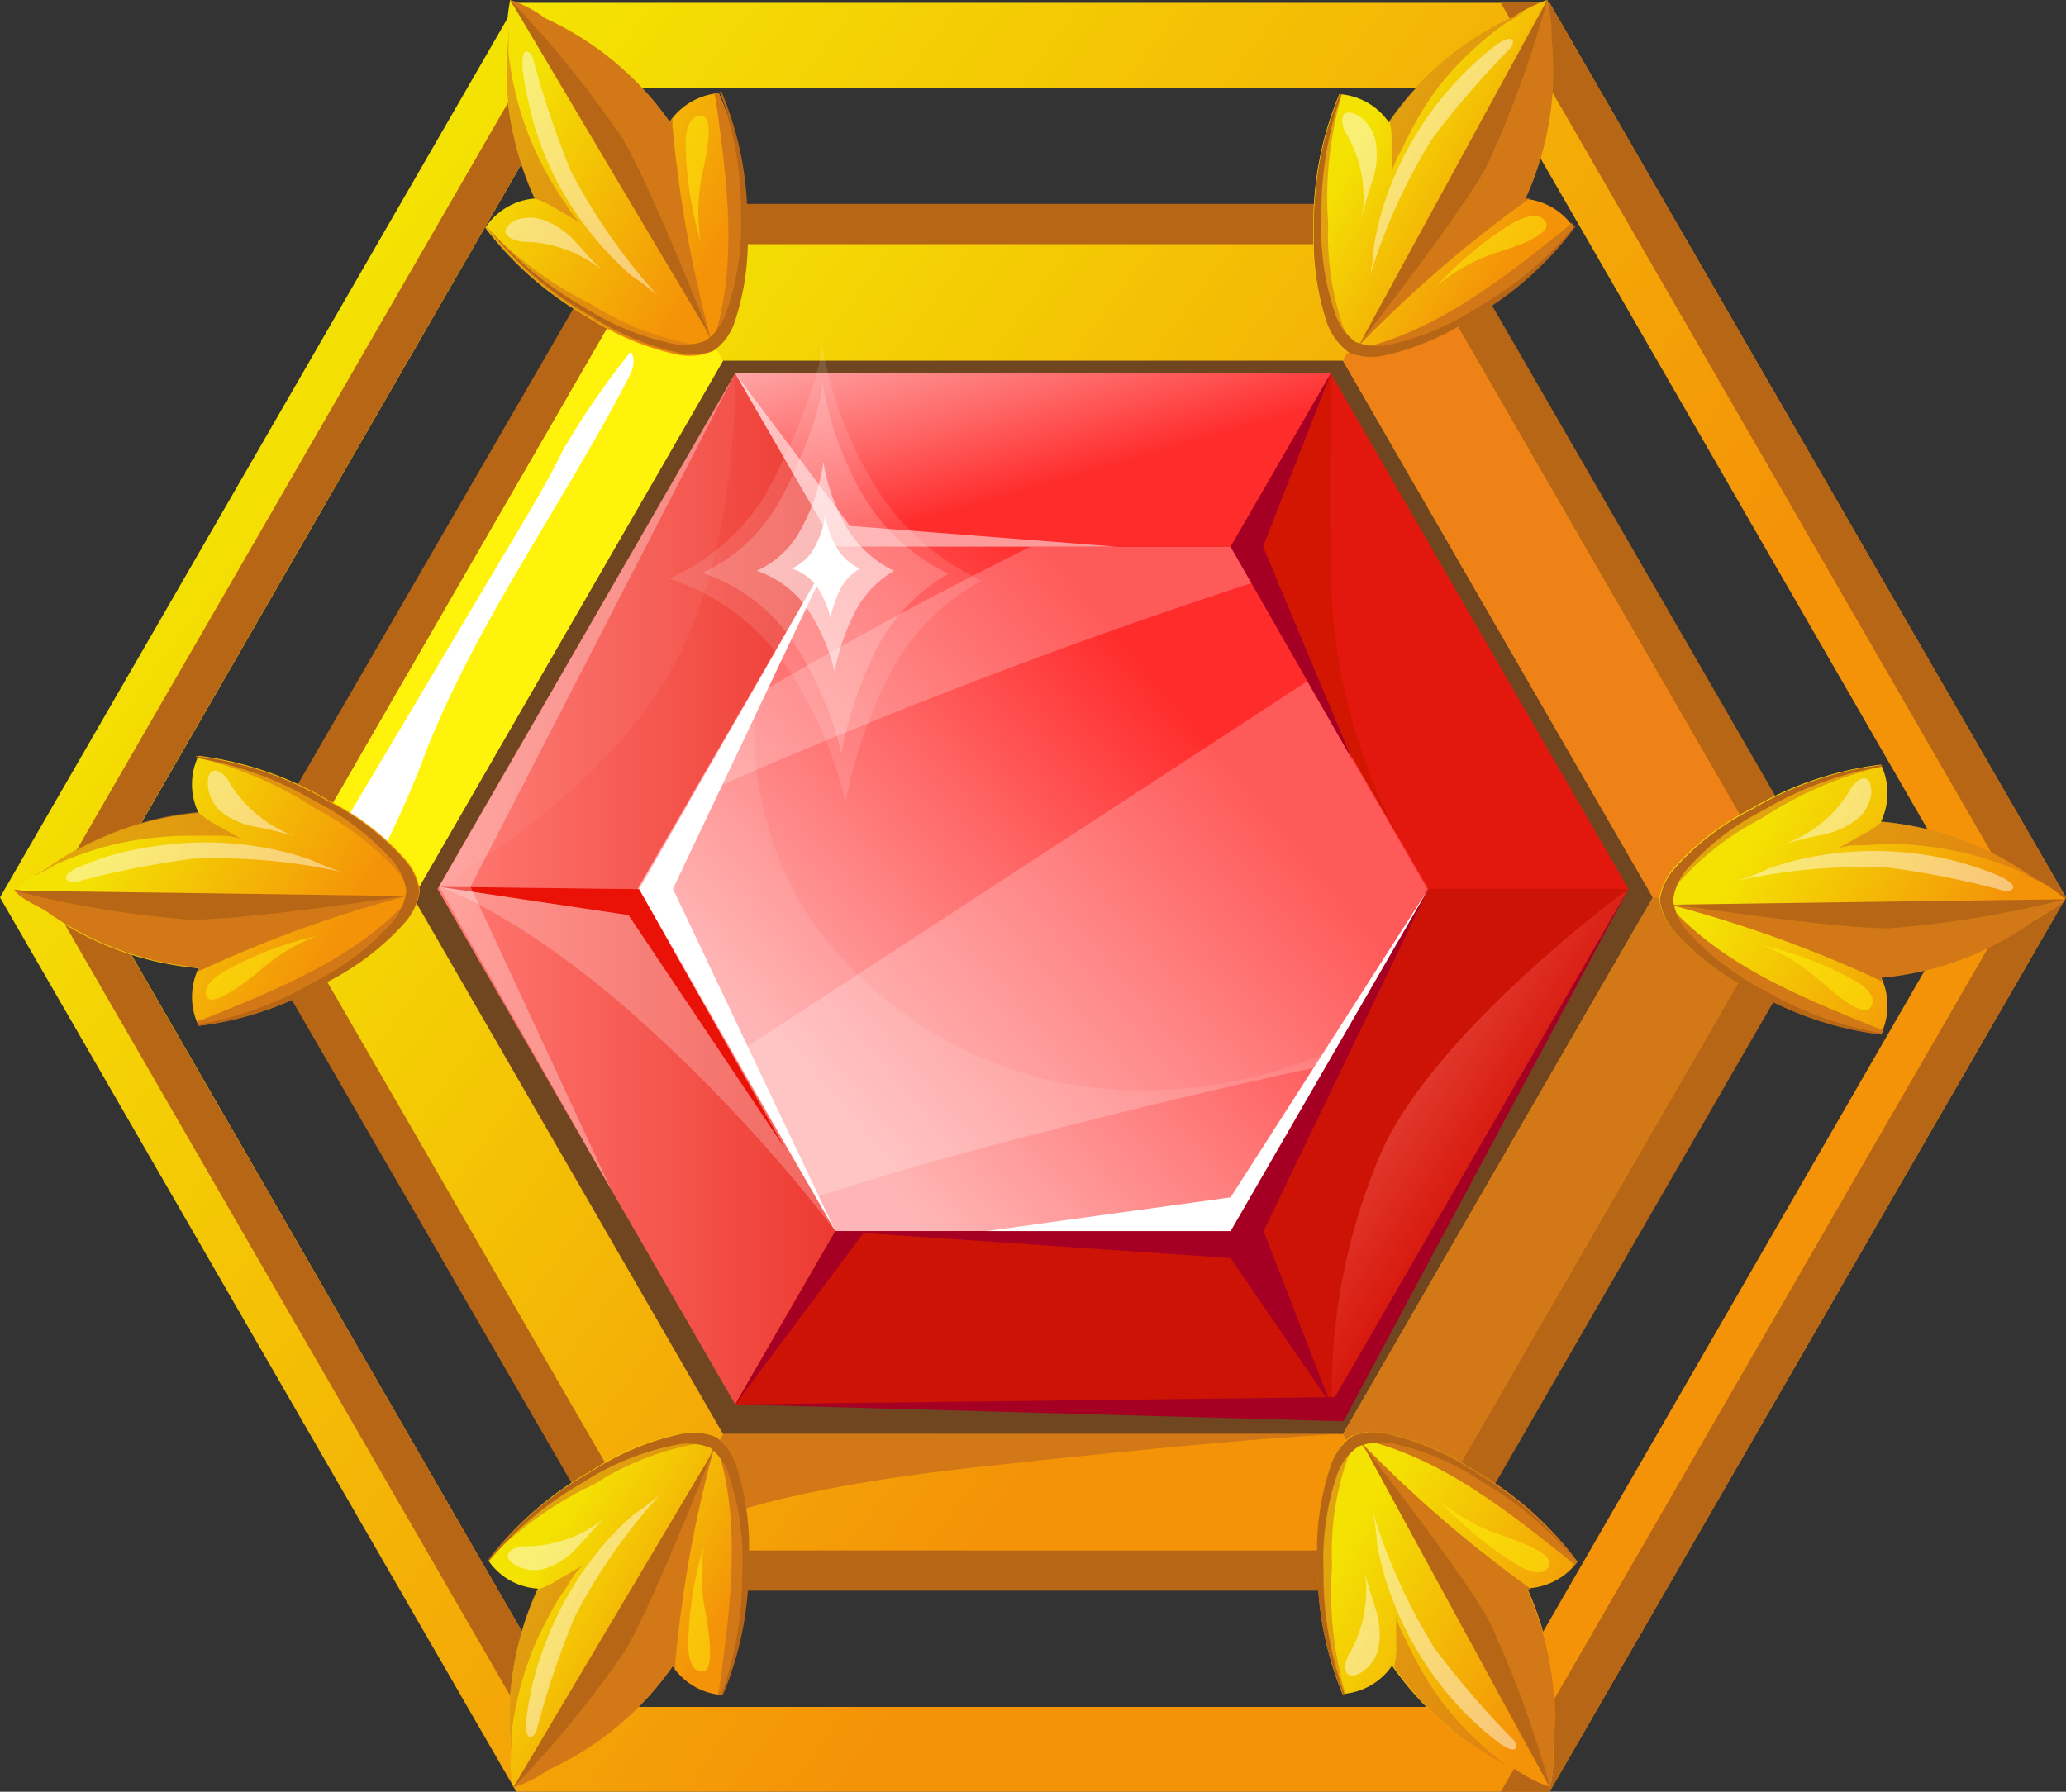 <svg xmlns="http://www.w3.org/2000/svg" xmlns:xlink="http://www.w3.org/1999/xlink" viewBox="0 0 79.61 69.06"><rect x="0" y="0" width="79.61" height="69.06" fill="#333333" stroke="none"/><defs><style>.cls-1{fill:url(#linear-gradient);}.cls-2{fill:#b76615;}.cls-3{fill:url(#linear-gradient-2);}.cls-4{fill:#704621;}.cls-5{fill:url(#linear-gradient-3);}.cls-6{fill:url(#linear-gradient-4);}.cls-7{fill:#cc1305;}.cls-8{fill:#d31602;}.cls-9{fill:#a50024;}.cls-10,.cls-12,.cls-14,.cls-15,.cls-17,.cls-19,.cls-25,.cls-32,.cls-33{fill:#fff;}.cls-10{opacity:0.09;}.cls-11{opacity:0.22;}.cls-13{fill:url(#linear-gradient-5);}.cls-14{opacity:0.23;}.cls-15{opacity:0.52;}.cls-16{fill:#ea1106;}.cls-17{opacity:0.05;}.cls-18,.cls-26{opacity:0.48;}.cls-18{fill:url(#linear-gradient-6);}.cls-19{opacity:0.3;}.cls-20,.cls-26{fill:#fff30b;}.cls-21{fill:#d37816;}.cls-22{fill:#ef8216;}.cls-23{fill:url(#linear-gradient-7);}.cls-24{opacity:0.59;}.cls-25{opacity:0.45;}.cls-27{fill:url(#linear-gradient-8);}.cls-28{fill:url(#linear-gradient-9);}.cls-29{fill:url(#linear-gradient-10);}.cls-30{fill:url(#linear-gradient-11);}.cls-31{fill:url(#linear-gradient-12);}.cls-32{opacity:0.18;}.cls-33{opacity:0.12;}</style><linearGradient id="linear-gradient" x1="10.5" y1="12.69" x2="69.11" y2="56.48" gradientUnits="userSpaceOnUse"><stop offset="0.02" stop-color="#f4e203"/><stop offset="0.7" stop-color="#f49308"/></linearGradient><linearGradient id="linear-gradient-2" x1="17.63" y1="18.02" x2="64.21" y2="52.82" xlink:href="#linear-gradient"/><linearGradient id="linear-gradient-3" x1="16.86" y1="34.26" x2="62.75" y2="34.26" gradientUnits="userSpaceOnUse"><stop offset="0" stop-color="#ff7a73"/><stop offset="0.36" stop-color="#eb352c"/><stop offset="0.5" stop-color="#e2180e"/></linearGradient><linearGradient id="linear-gradient-4" x1="30.96" y1="41.78" x2="54.18" y2="22.04" gradientUnits="userSpaceOnUse"><stop offset="0" stop-color="#ffaeae"/><stop offset="0.38" stop-color="#ff6767"/><stop offset="0.67" stop-color="#ff2c2c"/></linearGradient><linearGradient id="linear-gradient-5" x1="38.77" y1="10.8" x2="45.12" y2="32.85" gradientUnits="userSpaceOnUse"><stop offset="0" stop-color="#ffaeae"/><stop offset="0.2" stop-color="#ff6767"/><stop offset="0.35" stop-color="#ff2c2c"/></linearGradient><linearGradient id="linear-gradient-6" x1="53.01" y1="41.56" x2="62.6" y2="47.87" gradientUnits="userSpaceOnUse"><stop offset="0" stop-color="#ff7a73"/><stop offset="0.35" stop-color="#eb352c"/><stop offset="0.5" stop-color="#e2180e"/></linearGradient><linearGradient id="linear-gradient-7" x1="19.17" y1="4.3" x2="31.42" y2="11.67" xlink:href="#linear-gradient"/><linearGradient id="linear-gradient-8" x1="52.47" y1="4.79" x2="61.71" y2="10.35" xlink:href="#linear-gradient"/><linearGradient id="linear-gradient-9" x1="4.21" y1="31.62" x2="16.25" y2="38.86" xlink:href="#linear-gradient"/><linearGradient id="linear-gradient-10" x1="67.3" y1="32.19" x2="79.33" y2="39.43" xlink:href="#linear-gradient"/><linearGradient id="linear-gradient-11" x1="20.38" y1="60.15" x2="29.62" y2="65.71" xlink:href="#linear-gradient"/><linearGradient id="linear-gradient-12" x1="51.55" y1="59.35" x2="63.75" y2="66.68" xlink:href="#linear-gradient"/></defs><g id="Layer_2" data-name="Layer 2"><g id="Layer_1-2" data-name="Layer 1"><path class="cls-1" d="M59.71,69.06l19.9-34.47L59.71.11H19.9L0,34.59,19.9,69.06ZM21.79,3.38h36l18,31.21-18,31.2h-36l-18-31.2Z"/><polygon class="cls-2" points="19.91 3.38 1.9 34.59 19.91 65.79 21.79 65.79 3.78 34.59 21.79 3.38 19.91 3.38"/><polygon class="cls-2" points="59.71 69.06 79.61 34.59 59.71 0.11 57.83 0.11 77.73 34.59 57.83 69.06 59.71 69.06"/><path class="cls-2" d="M25.23,61.31H54.38a1.47,1.47,0,0,0,1.28-.74L70.24,35.32a1.48,1.48,0,0,0,0-1.47L55.66,8.6a1.47,1.47,0,0,0-1.28-.74H25.23A1.48,1.48,0,0,0,24,8.6L9.38,33.85a1.44,1.44,0,0,0,0,1.47L24,60.57A1.48,1.48,0,0,0,25.23,61.31Z"/><polygon class="cls-3" points="54.34 59.76 68.88 34.59 54.34 9.41 25.27 9.41 10.73 34.59 25.27 59.76 54.34 59.76"/><polygon class="cls-4" points="51.75 55.27 63.69 34.59 51.75 13.9 27.86 13.9 15.92 34.59 27.86 55.27 51.75 55.27"/><polygon class="cls-5" points="62.75 34.26 51.28 14.39 28.33 14.39 16.86 34.26 28.33 54.13 51.28 54.13 62.75 34.26"/><polygon class="cls-6" points="55.04 34.26 47.42 21.07 32.19 21.07 24.57 34.26 32.19 47.45 47.42 47.45 55.04 34.26"/><polygon class="cls-7" points="55.04 34.26 47.42 47.45 32.19 47.45 28.33 54.13 51.28 54.13 62.75 34.26 55.04 34.26"/><path class="cls-8" d="M54.13,32.68l0,.08Z"/><path class="cls-8" d="M47.42,21.07l6.71,11.61a22.52,22.52,0,0,1-2.8-9.31c-.18-4.94,0-9,0-9Z"/><polygon class="cls-9" points="47.42 47.45 32.19 47.45 47.42 48.49 51.28 54.13 48.69 47.45 55.04 34.26 47.42 47.45"/><polygon class="cls-9" points="28.33 54.13 33.33 47.45 32.19 47.45 28.33 54.13"/><path class="cls-10" d="M24.57,34.26l7.62,13.19H47.42l4-7A18.29,18.29,0,0,1,43.07,42a15.53,15.53,0,0,1-11.89-6.66,13.36,13.36,0,0,1-2-9Z"/><g class="cls-11"><path class="cls-12" d="M39.71,21.07Q34.14,23.83,28.78,27L26.57,30.8a226.63,226.63,0,0,1,21.66-8.33l-.81-1.4Z"/><path class="cls-12" d="M51.12,41.05,55,34.26l-4.63-8L28.27,40.68l3.16,5.47c2.13-.72,4.29-1.33,6.46-1.91C42.27,43.07,46.69,42,51.12,41.05Z"/></g><polygon class="cls-13" points="51.28 14.39 28.33 14.39 32.19 21.07 47.42 21.07 51.28 14.39"/><path class="cls-14" d="M32.19,47.45,24.63,34.27l-7.71-.09s2.87.89,7.41,4.85A61.07,61.07,0,0,1,32.19,47.45Z"/><polygon class="cls-15" points="32.75 20.27 28.33 14.39 32.19 21.07 43.01 21.07 32.75 20.27"/><polygon class="cls-16" points="24.63 34.27 16.92 34.18 24.22 35.27 30.25 44.27 24.63 34.27"/><path class="cls-17" d="M28.33,14.39,16.92,34.18s6.2-3.53,8.9-8.25S28.33,14.39,28.33,14.39Z"/><path class="cls-18" d="M53.32,44.2a23.39,23.39,0,0,0-2,9.93L62.75,34.26S55.58,39.48,53.32,44.2Z"/><polygon class="cls-9" points="47.42 21.07 52.11 29.29 48.67 21.07 51.28 14.39 47.42 21.07"/><polygon class="cls-12" points="24.63 34.27 32.19 47.45 25.93 34.26 32.19 21.07 24.63 34.27"/><polygon class="cls-12" points="47.42 46.15 38.01 47.45 47.42 47.45 55.04 34.26 47.42 46.15"/><polygon class="cls-9" points="51.44 53.85 28.33 54.13 51.77 54.78 62.75 34.26 51.44 53.85"/><polygon class="cls-19" points="16.92 34.18 23.58 45.91 18.13 34.18 28.33 14.39 16.92 34.18"/><polygon class="cls-20" points="25.27 9.41 10.73 34.59 15.92 34.59 27.86 13.9 25.27 9.41"/><polygon class="cls-21" points="63.69 34.59 51.75 55.27 54.34 59.76 68.88 34.59 63.69 34.59"/><path class="cls-21" d="M51.75,55.27H27.87l-2.6,4.49s1.35-2,12.36-3.21C49,55.31,51.75,55.27,51.75,55.27Z"/><path class="cls-22" d="M54.34,9.41c-.3,0-2.59,4.49-2.59,4.49L63.69,34.59h5.19Z"/><path class="cls-12" d="M14,33.41a2.13,2.13,0,0,0,.93-1,36.32,36.32,0,0,0,1.53-3.56c2-5,5.24-9.44,7.73-14.23.18-.33.34-.77.11-1.06a31.2,31.2,0,0,0-2.59,3.76c-.71,1.45-1.56,2.82-2.39,4.22l-6,10.09a2.51,2.51,0,0,0-.39.94.84.84,0,0,0,.41.87A.79.79,0,0,0,14,33.41Z"/><path class="cls-23" d="M18.7,8.78a13.07,13.07,0,0,0,3.95,3.45,10.35,10.35,0,0,0,3.41,1.43,2.29,2.29,0,0,0,1.38-.11,2.31,2.31,0,0,0,.79-1.14,10.18,10.18,0,0,0,.47-3.66,12.81,12.81,0,0,0-1-5.16A2.57,2.57,0,0,0,25.8,4.7,11.9,11.9,0,0,0,21,.7,5.54,5.54,0,0,0,19.66,0a5.49,5.49,0,0,0-.1,1.49,11.92,11.92,0,0,0,1.05,6.16A2.52,2.52,0,0,0,18.7,8.78Z"/><path class="cls-21" d="M20.16.63c.71,1.33,1.73,2.54,2.51,3.83s1.62,2.78,2.38,4.2c.42.79.83,1.58,1.24,2.38a12.2,12.2,0,0,1,1.19,2.33,47.22,47.22,0,0,1-1.57-8.56,1.93,1.93,0,0,0,0-.24.64.64,0,0,1-.1.13A11.9,11.9,0,0,0,21,.7,4.53,4.53,0,0,0,19.66,0C19.7.2,20.06.46,20.16.63Z"/><path class="cls-21" d="M27.46,13.54a2.36,2.36,0,0,0,.77-1.13,10.15,10.15,0,0,0,.47-3.66,12.76,12.76,0,0,0-1-5.15l-.18,0a3.43,3.43,0,0,1,.09.44c.4,2.89.79,5.88,0,8.7C27.57,13,27.5,13.27,27.46,13.54Z"/><g class="cls-24"><path class="cls-21" d="M26.05,13.63a2.29,2.29,0,0,0,1.38-.1,1.07,1.07,0,0,0,.16-.14,10.82,10.82,0,0,1-4.8-1.66,14.51,14.51,0,0,1-4.07-3,.1.1,0,0,1,0,.05,12.73,12.73,0,0,0,4,3.45A9.86,9.86,0,0,0,26.05,13.63Z"/><path class="cls-21" d="M20.59,7.65h0a3.08,3.08,0,0,1,.76.35l1,.58a3,3,0,0,1-.56-.74A8.82,8.82,0,0,1,21.25,7a12.79,12.79,0,0,1-.84-1.7A12.47,12.47,0,0,1,19.59,2a9.67,9.67,0,0,0,0-1c0,.17,0,.34,0,.5A11.77,11.77,0,0,0,20.59,7.65Z"/></g><path class="cls-2" d="M19.66,0s7.71,13,7.67,12.89S25.15,7.33,24,5.36A40.47,40.47,0,0,0,19.66,0Z"/><path class="cls-25" d="M21,6a12.37,12.37,0,0,0,2.45,3.77,12,12,0,0,0,.89.86,9.3,9.3,0,0,1,1,.76A22.84,22.84,0,0,1,22,6.6a34.71,34.71,0,0,1-1.46-4.35.49.49,0,0,0-.11-.2c-.36-.32-.3.54-.29.64a11.15,11.15,0,0,0,.2,1.13A12.24,12.24,0,0,0,21,6Z"/><path class="cls-25" d="M20.25,9.32a4.93,4.93,0,0,1,3,1.13c-.38-.33-.7-.73-1.05-1.1a3,3,0,0,0-1.24-.86,1.52,1.52,0,0,0-1.09,0c-.28.14-.63.44-.18.69A1.24,1.24,0,0,0,20.25,9.32Z"/><path class="cls-2" d="M27.22,13.12a2.29,2.29,0,0,1-1.38.11,10.3,10.3,0,0,1-3.4-1.43,13.49,13.49,0,0,1-3.68-3.08l0,0a13,13,0,0,0,4,3.45,10.3,10.3,0,0,0,3.4,1.43,2.28,2.28,0,0,0,1.38-.11,2.25,2.25,0,0,0,.79-1.14,10,10,0,0,0,.47-3.67,12.79,12.79,0,0,0-1-5.15h-.07a13.23,13.23,0,0,1,.82,4.72A10.2,10.2,0,0,1,28,12,2.31,2.31,0,0,1,27.22,13.12Z"/><path class="cls-26" d="M27,4.45c-.49,0-.57.71-.58,1A13.78,13.78,0,0,0,27,9.31a7.05,7.05,0,0,1,.06-2.59C27.13,6.33,27.62,4.47,27,4.45Z"/><path class="cls-27" d="M59.62,0a5.73,5.73,0,0,0-1.33.67,11.82,11.82,0,0,0-4.77,4.05,2.52,2.52,0,0,0-1.91-1.09,12.82,12.82,0,0,0-1,5.16,10.11,10.11,0,0,0,.51,3.66,2.33,2.33,0,0,0,.8,1.14,2.29,2.29,0,0,0,1.38.09,10.25,10.25,0,0,0,3.39-1.46,12.87,12.87,0,0,0,3.92-3.49,2.51,2.51,0,0,0-1.92-1.07,11.92,11.92,0,0,0,1-6.17A5.48,5.48,0,0,0,59.62,0Z"/><path class="cls-21" d="M59.62,0c-.12.11-.16.56-.26.73-.78,1.28-1.3,2.78-2,4.11S55.79,7.65,55,9q-.69,1.16-1.41,2.28a12.62,12.62,0,0,1-1.4,2.22,47.6,47.6,0,0,1,6.57-5.72l.19-.13-.16,0a11.92,11.92,0,0,0,1-6.17A5,5,0,0,0,59.62,0Z"/><path class="cls-21" d="M56.74,12.22a12.74,12.74,0,0,0,3.92-3.49,1.34,1.34,0,0,0-.11-.14,3.08,3.08,0,0,1-.33.3c-2.29,1.83-4.65,3.69-7.47,4.46a4.22,4.22,0,0,0-.76.25,2.3,2.3,0,0,0,1.36.08A10.05,10.05,0,0,0,56.74,12.22Z"/><g class="cls-24"><path class="cls-21" d="M51.62,3.61a13.14,13.14,0,0,0-.95,5.16,10.37,10.37,0,0,0,.51,3.66,2.31,2.31,0,0,0,.8,1.13l.2.08a10.88,10.88,0,0,1-1-5,14.24,14.24,0,0,1,.53-5Z"/><path class="cls-21" d="M53.63,6.66A2.89,2.89,0,0,1,54,5.8c.13-.29.28-.58.43-.87a11.64,11.64,0,0,1,1-1.58A12.45,12.45,0,0,1,57.87,1c.21-.16.6-.34.86-.56L58.3.65a11.88,11.88,0,0,0-4.76,4v0a2.86,2.86,0,0,1,.08.83Z"/></g><path class="cls-2" d="M52.44,13.17c.06-.07,3.71-4.73,4.82-6.71A39.86,39.86,0,0,0,59.62,0S52.39,13.25,52.44,13.17Z"/><path class="cls-25" d="M58.29,1.7c.09-.47-.61,0-.69.08a8.94,8.94,0,0,0-.88.75A12.44,12.44,0,0,0,55.23,4.2a12.62,12.62,0,0,0-2,4c-.11.4-.2.8-.28,1.21a8.27,8.27,0,0,1-.16,1.23,22.28,22.28,0,0,1,2.39-5.28,34.09,34.09,0,0,1,3-3.48A.41.41,0,0,0,58.29,1.7Z"/><path class="cls-25" d="M52.9,6.92A3,3,0,0,0,53,5.41a1.52,1.52,0,0,0-.6-.91c-.26-.17-.7-.32-.68.19a1.13,1.13,0,0,0,.21.55,4.84,4.84,0,0,1,.55,3.14A15.15,15.15,0,0,1,52.9,6.92Z"/><path class="cls-2" d="M51.63,3.64a12.83,12.83,0,0,0-1,5.17,10.18,10.18,0,0,0,.51,3.66A2.41,2.41,0,0,0,52,13.6a2.29,2.29,0,0,0,1.38.09,10.05,10.05,0,0,0,3.39-1.46,12.89,12.89,0,0,0,3.93-3.49.1.1,0,0,1,0-.05A13.35,13.35,0,0,1,57,11.81a10.25,10.25,0,0,1-3.39,1.46,2.29,2.29,0,0,1-1.38-.09,2.33,2.33,0,0,1-.8-1.14,10.11,10.11,0,0,1-.51-3.66,13.44,13.44,0,0,1,.77-4.73Z"/><path class="cls-26" d="M59.56,8.55c-.24-.43-.9-.13-1.2,0a14,14,0,0,0-3,2.47,7,7,0,0,1,2.27-1.27C58,9.63,59.86,9.1,59.56,8.55Z"/><path class="cls-28" d="M.55,34.33a5.26,5.26,0,0,0,1.24.83,11.91,11.91,0,0,0,5.86,2.16,2.56,2.56,0,0,0,0,2.21,13.05,13.05,0,0,0,5-1.71,10.08,10.08,0,0,0,2.93-2.24,2.28,2.28,0,0,0,.6-1.25,2.25,2.25,0,0,0-.6-1.25,9.91,9.91,0,0,0-2.93-2.24,12.89,12.89,0,0,0-5-1.71,2.53,2.53,0,0,0,0,2.2A11.92,11.92,0,0,0,1.79,33.5,5.26,5.26,0,0,0,.55,34.33Z"/><path class="cls-21" d="M7.8,37.37A47.33,47.33,0,0,1,16,34.45a11.91,11.91,0,0,1-2.61.13c-.89.05-1.79.09-2.68.12-1.61,0-3.22.07-4.83,0s-3.07-.32-4.57-.27c-.2,0-.6-.18-.76-.13.23.35.91.61,1.24.83a11.91,11.91,0,0,0,5.87,2.16,1.11,1.11,0,0,0-.07.16Z"/><path class="cls-21" d="M15.55,35.58a2.39,2.39,0,0,0,.59-1.23,6.1,6.1,0,0,0-.59.54C13.5,37,10.71,38.12,8,39.22a3,3,0,0,1-.42.14l.06.17a13.05,13.05,0,0,0,5-1.71A10.27,10.27,0,0,0,15.55,35.58Z"/><g class="cls-24"><path class="cls-21" d="M16.08,34.54a1.52,1.52,0,0,0,0-.21,2.3,2.3,0,0,0-.59-1.25,10.09,10.09,0,0,0-2.94-2.24,12.89,12.89,0,0,0-5-1.71s0,0,0,.06a14.46,14.46,0,0,1,4.65,2A11,11,0,0,1,16.08,34.54Z"/><path class="cls-21" d="M7.4,32.21c.33,0,.65,0,1,0a2.81,2.81,0,0,1,.92.13l-1-.56a3.28,3.28,0,0,1-.69-.48h0A11.87,11.87,0,0,0,1.76,33.5l-.43.25c.33-.12.67-.37.91-.47a12.12,12.12,0,0,1,3.27-.94A13.34,13.34,0,0,1,7.4,32.21Z"/></g><path class="cls-2" d="M.55,34.33a40.08,40.08,0,0,0,6.78,1.12c2.28,0,8.12-.9,8.22-.91S.55,34.33.55,34.33Z"/><path class="cls-25" d="M2.91,34a34.46,34.46,0,0,1,4.5-.9,22.47,22.47,0,0,1,5.77.51A9.19,9.19,0,0,1,12,33.15a11.66,11.66,0,0,0-1.19-.35,12.74,12.74,0,0,0-4.48-.23A12.56,12.56,0,0,0,4.17,33c-.37.12-.73.25-1.08.4-.09,0-.86.41-.41.57A.37.37,0,0,0,2.91,34Z"/><path class="cls-25" d="M9.87,31.87a14.52,14.52,0,0,1,1.48.36,5,5,0,0,1-2.47-2,1.17,1.17,0,0,0-.37-.45c-.44-.26-.52.19-.5.5a1.53,1.53,0,0,0,.5,1A3,3,0,0,0,9.87,31.87Z"/><path class="cls-2" d="M12.12,37.84a13.28,13.28,0,0,1-4.5,1.65s0,0,0,.06a12.72,12.72,0,0,0,5-1.71,10.06,10.06,0,0,0,2.93-2.23,2.28,2.28,0,0,0,.6-1.26,2.28,2.28,0,0,0-.6-1.25,10.06,10.06,0,0,0-2.93-2.23,12.72,12.72,0,0,0-5-1.71s0,0,0,.06a13.28,13.28,0,0,1,4.5,1.65,10.24,10.24,0,0,1,2.94,2.23,2.35,2.35,0,0,1,.6,1.25,2.35,2.35,0,0,1-.6,1.26A10.24,10.24,0,0,1,12.12,37.84Z"/><path class="cls-26" d="M10,37.42a7.15,7.15,0,0,1,2.22-1.35,13.42,13.42,0,0,0-3.6,1.38c-.29.17-.88.61-.63,1S9.73,37.66,10,37.42Z"/><path class="cls-29" d="M72.48,29.47a12.88,12.88,0,0,0-5,1.7,10,10,0,0,0-2.94,2.24,2.35,2.35,0,0,0-.6,1.25,2.32,2.32,0,0,0,.6,1.25,9.83,9.83,0,0,0,2.94,2.24,12.9,12.9,0,0,0,5,1.71,2.53,2.53,0,0,0,0-2.2,11.78,11.78,0,0,0,5.86-2.17,5.26,5.26,0,0,0,1.24-.83,5.26,5.26,0,0,0-1.24-.83,11.87,11.87,0,0,0-5.86-2.16A2.53,2.53,0,0,0,72.48,29.47Z"/><path class="cls-21" d="M79.57,34.66c-.15,0-.56.14-.76.13-1.5,0-3.06.24-4.57.27s-3.22,0-4.82,0l-2.69-.11a12.55,12.55,0,0,1-2.61-.14,48.17,48.17,0,0,1,8.2,2.92l.21.11-.06-.15a11.82,11.82,0,0,0,5.86-2.17C78.66,35.27,79.34,35,79.57,34.66Z"/><path class="cls-21" d="M67.51,38.15a12.89,12.89,0,0,0,5,1.71,1.22,1.22,0,0,1,.07-.17,2.71,2.71,0,0,1-.43-.14c-2.71-1.1-5.5-2.25-7.54-4.33a5.16,5.16,0,0,0-.6-.53,2.34,2.34,0,0,0,.6,1.22A9.91,9.91,0,0,0,67.51,38.15Z"/><g class="cls-24"><path class="cls-21" d="M67.89,31.54a14.4,14.4,0,0,1,4.64-2s0,0,0-.05a12.83,12.83,0,0,0-5,1.7,10,10,0,0,0-2.94,2.24,2.35,2.35,0,0,0-.6,1.25l0,.21A10.89,10.89,0,0,1,67.89,31.54Z"/><path class="cls-21" d="M74.61,32.67a12.38,12.38,0,0,1,3.27.94,9.51,9.51,0,0,0,.91.47l-.43-.25a11.87,11.87,0,0,0-5.85-2.16v0a2.72,2.72,0,0,1-.69.47l-1,.56a2.56,2.56,0,0,1,.92-.12c.32,0,.65-.05,1-.05A11.92,11.92,0,0,1,74.61,32.67Z"/></g><path class="cls-2" d="M64.58,34.87c.09,0,5.94.91,8.21.91a40.08,40.08,0,0,0,6.78-1.12S64.49,34.86,64.58,34.87Z"/><path class="cls-25" d="M77.21,34.33a.37.37,0,0,0,.23,0c.45-.16-.32-.53-.41-.57A9.9,9.9,0,0,0,76,33.38a11.56,11.56,0,0,0-2.19-.48,12.74,12.74,0,0,0-4.48.23c-.4.1-.8.21-1.19.35a8.62,8.62,0,0,1-1.15.46,22,22,0,0,1,5.77-.5A34.43,34.43,0,0,1,77.21,34.33Z"/><path class="cls-25" d="M72.11,30.58c0-.31-.06-.76-.5-.5a1.24,1.24,0,0,0-.37.45,4.88,4.88,0,0,1-2.47,2,15.19,15.19,0,0,1,1.48-.36,3.06,3.06,0,0,0,1.36-.64A1.53,1.53,0,0,0,72.11,30.58Z"/><path class="cls-2" d="M68,31.2a13.28,13.28,0,0,1,4.5-1.65.14.14,0,0,0,0-.06,12.9,12.9,0,0,0-5,1.71,9.83,9.83,0,0,0-2.94,2.24,2.28,2.28,0,0,0-.6,1.25,2.35,2.35,0,0,0,.6,1.25,10.17,10.17,0,0,0,2.94,2.24,12.88,12.88,0,0,0,5,1.7.14.14,0,0,0,0-.06A13.48,13.48,0,0,1,68,38.18a10.45,10.45,0,0,1-2.94-2.24,2.33,2.33,0,0,1-.59-1.25,2.27,2.27,0,0,1,.59-1.25A10.09,10.09,0,0,1,68,31.2Z"/><path class="cls-26" d="M72.1,38.8c.25-.41-.33-.84-.62-1a13.83,13.83,0,0,0-3.61-1.38,7,7,0,0,1,2.22,1.35C70.4,38,71.77,39.34,72.1,38.8Z"/><path class="cls-30" d="M19.78,68.89a5.59,5.59,0,0,0,1.34-.67,11.82,11.82,0,0,0,4.8-4,2.51,2.51,0,0,0,1.9,1.11,12.8,12.8,0,0,0,1-5.15,10.12,10.12,0,0,0-.47-3.66,2.34,2.34,0,0,0-.79-1.15,2.37,2.37,0,0,0-1.38-.1,9.86,9.86,0,0,0-3.41,1.43,12.58,12.58,0,0,0-3.95,3.45,2.48,2.48,0,0,0,1.91,1.08,12,12,0,0,0-1.05,6.17A5.49,5.49,0,0,0,19.78,68.89Z"/><path class="cls-21" d="M25.92,64.22a1.47,1.47,0,0,0,.1.13,1.77,1.77,0,0,0,0-.23,47.33,47.33,0,0,1,1.57-8.57,12.49,12.49,0,0,1-1.19,2.33c-.41.8-.82,1.6-1.24,2.39-.76,1.42-1.54,2.82-2.38,4.2S21,67,20.28,68.29c-.1.18-.46.44-.5.6a4.55,4.55,0,0,0,1.34-.67A11.82,11.82,0,0,0,25.92,64.22Z"/><path class="cls-21" d="M27.65,65.31l.17,0a12.8,12.8,0,0,0,1-5.15,10.2,10.2,0,0,0-.47-3.67,2.33,2.33,0,0,0-.77-1.12,5.16,5.16,0,0,0,.17.78c.78,2.81.39,5.8,0,8.69A3.58,3.58,0,0,1,27.65,65.31Z"/><g class="cls-24"><path class="cls-21" d="M22.91,57.2a10.84,10.84,0,0,1,4.8-1.67l-.16-.13a2.29,2.29,0,0,0-1.38-.11,10.26,10.26,0,0,0-3.41,1.43,13,13,0,0,0-4,3.45l0,0A14.29,14.29,0,0,1,22.91,57.2Z"/><path class="cls-21" d="M20.53,63.59a14.11,14.11,0,0,1,.84-1.7,8.67,8.67,0,0,1,.53-.81,2.58,2.58,0,0,1,.56-.74l-1,.57a2.78,2.78,0,0,1-.76.36h0a11.77,11.77,0,0,0-1,6.15c0,.17,0,.33,0,.5a9.49,9.49,0,0,0,0-1A12.57,12.57,0,0,1,20.53,63.59Z"/></g><path class="cls-2" d="M19.78,68.89a40.16,40.16,0,0,0,4.35-5.33c1.14-2,3.28-7.48,3.32-7.57S19.78,68.89,19.78,68.89Z"/><path class="cls-25" d="M20.57,66.88a.49.49,0,0,0,.11-.2,33.16,33.16,0,0,1,1.46-4.35,21.92,21.92,0,0,1,3.32-4.75,8.13,8.13,0,0,1-1,.76,12.19,12.19,0,0,0-.9.86A12.66,12.66,0,0,0,21.15,63a12.38,12.38,0,0,0-.68,2.14c-.08.37-.14.75-.19,1.13C20.27,66.34,20.21,67.19,20.57,66.88Z"/><path class="cls-25" d="M21.06,60.44a3,3,0,0,0,1.24-.86c.35-.37.67-.77,1.05-1.11a4.87,4.87,0,0,1-3,1.13,1.23,1.23,0,0,0-.57.1c-.45.25-.1.55.18.68A1.52,1.52,0,0,0,21.06,60.44Z"/><path class="cls-2" d="M27.78,65.34h.07a12.76,12.76,0,0,0,1-5.15,10.15,10.15,0,0,0-.47-3.66,2.27,2.27,0,0,0-.79-1.14,2.28,2.28,0,0,0-1.38-.11,10.1,10.1,0,0,0-3.4,1.43,12.86,12.86,0,0,0-4,3.45l0,.05a13.25,13.25,0,0,1,3.67-3.08A10.14,10.14,0,0,1,26,55.7a2.29,2.29,0,0,1,1.38.11A2.27,2.27,0,0,1,28.13,57a10.15,10.15,0,0,1,.47,3.66A13.24,13.24,0,0,1,27.78,65.34Z"/><path class="cls-26" d="M26.52,63.42c0,.34.09,1.07.58,1s.15-1.88.09-2.26a7.11,7.11,0,0,1-.06-2.6A13.78,13.78,0,0,0,26.52,63.42Z"/><path class="cls-31" d="M60.78,60.2a12.74,12.74,0,0,0-3.92-3.49,9.85,9.85,0,0,0-3.39-1.46,2.29,2.29,0,0,0-1.38.09,2.24,2.24,0,0,0-.8,1.13,10.18,10.18,0,0,0-.51,3.66,12.79,12.79,0,0,0,.95,5.16,2.51,2.51,0,0,0,1.91-1.09,11.82,11.82,0,0,0,4.77,4,5.24,5.24,0,0,0,1.33.68,5.48,5.48,0,0,0,.11-1.49,11.92,11.92,0,0,0-1-6.17A2.54,2.54,0,0,0,60.78,60.2Z"/><path class="cls-21" d="M58.82,61.12a48.11,48.11,0,0,1-6.56-5.72,13.14,13.14,0,0,1,1.4,2.21c.47.76,1,1.52,1.41,2.28.84,1.38,1.64,2.77,2.4,4.19s1.23,2.83,2,4.12c.1.17.14.61.26.73a5,5,0,0,0,.11-1.49,12,12,0,0,0-1-6.18l.16,0Z"/><path class="cls-21" d="M60.67,60.33a.76.76,0,0,0,.11-.14,12.84,12.84,0,0,0-3.92-3.48,10.08,10.08,0,0,0-3.39-1.47,2.39,2.39,0,0,0-1.36.09,5.2,5.2,0,0,0,.76.25c2.81.76,5.18,2.63,7.47,4.45A3.08,3.08,0,0,1,60.67,60.33Z"/><g class="cls-24"><path class="cls-21" d="M52.3,55.29l-.2.07a2.39,2.39,0,0,0-.8,1.14,10.11,10.11,0,0,0-.51,3.66,12.82,12.82,0,0,0,1,5.16h.06a14.47,14.47,0,0,1-.52-5A10.81,10.81,0,0,1,52.3,55.29Z"/><path class="cls-21" d="M58.85,68.53A8.8,8.8,0,0,0,58,68a12.18,12.18,0,0,1-2.42-2.39,11.14,11.14,0,0,1-1-1.59,8.79,8.79,0,0,1-.43-.87,2.89,2.89,0,0,1-.35-.86v1.13a2.89,2.89,0,0,1-.08.83v0a11.91,11.91,0,0,0,4.76,4A4.77,4.77,0,0,1,58.85,68.53Z"/></g><path class="cls-2" d="M52.56,55.75c-.05-.07,7.18,13.18,7.18,13.18a40.9,40.9,0,0,0-2.36-6.46C56.27,60.49,52.61,55.83,52.56,55.75Z"/><path class="cls-25" d="M55.35,64.73a11.79,11.79,0,0,0,1.49,1.67,10.43,10.43,0,0,0,.88.74c.08.07.77.56.69.09a.41.41,0,0,0-.12-.2,35.2,35.2,0,0,1-3-3.48,22.28,22.28,0,0,1-2.39-5.28,8.27,8.27,0,0,1,.16,1.23,11.64,11.64,0,0,0,.28,1.2A12.67,12.67,0,0,0,55.35,64.73Z"/><path class="cls-25" d="M51.84,64.23c0,.51.42.37.68.19a1.49,1.49,0,0,0,.6-.91A3.07,3.07,0,0,0,53,62c-.14-.49-.33-1-.42-1.47a4.87,4.87,0,0,1-.55,3.15A1.13,1.13,0,0,0,51.84,64.23Z"/><path class="cls-2" d="M52.35,55.75a2.37,2.37,0,0,1,1.38-.1,10.08,10.08,0,0,1,3.39,1.47,13.46,13.46,0,0,1,3.65,3.11l0,0a13.16,13.16,0,0,0-3.93-3.49,10.25,10.25,0,0,0-3.39-1.46,2.29,2.29,0,0,0-1.38.1,2.25,2.25,0,0,0-.8,1.13,10.11,10.11,0,0,0-.51,3.66,12.79,12.79,0,0,0,1,5.16h.06A13.4,13.4,0,0,1,51,60.54a10.15,10.15,0,0,1,.51-3.66A2.19,2.19,0,0,1,52.35,55.75Z"/><path class="cls-26" d="M59.68,60.38c.3-.56-1.55-1.08-1.9-1.24a7.11,7.11,0,0,1-2.27-1.26,13.7,13.7,0,0,0,3,2.46C58.78,60.51,59.44,60.81,59.68,60.38Z"/><path class="cls-32" d="M27.07,22.08a6.84,6.84,0,0,1,3.56,2.76,13.22,13.22,0,0,1,1.79,4.21,15.09,15.09,0,0,1,1.31-3.94,7,7,0,0,1,2.82-3A7.67,7.67,0,0,1,33.2,19a13.31,13.31,0,0,1-1.53-4.37c.17.89-1.25,4.18-1.82,5A6.53,6.53,0,0,1,27.07,22.08Z"/><path class="cls-33" d="M25.78,22.3a8.74,8.74,0,0,1,4.54,3.41,16,16,0,0,1,2.26,5.2,18.89,18.89,0,0,1,1.67-4.86,8.62,8.62,0,0,1,3.58-3.67,9.6,9.6,0,0,1-4.25-3.87,15.83,15.83,0,0,1-1.94-5.4c.21,1.11-1.6,5.16-2.32,6.23A8.3,8.3,0,0,1,25.78,22.3Z"/><path class="cls-12" d="M30.51,21.91a1.92,1.92,0,0,1,1,.75A3.74,3.74,0,0,1,32,23.81a4.81,4.81,0,0,1,.36-1.07,2,2,0,0,1,.77-.82,2.08,2.08,0,0,1-.91-.85,3.65,3.65,0,0,1-.42-1.2,3.61,3.61,0,0,1-.5,1.38A1.87,1.87,0,0,1,30.51,21.91Z"/><path class="cls-15" d="M29.16,22a3.85,3.85,0,0,1,2,1.54,7.41,7.41,0,0,1,1,2.35,8.3,8.3,0,0,1,.73-2.19A3.88,3.88,0,0,1,34.45,22a4.27,4.27,0,0,1-1.87-1.75,7.38,7.38,0,0,1-.85-2.44,7.64,7.64,0,0,1-1,2.82A3.58,3.58,0,0,1,29.16,22Z"/></g></g></svg>